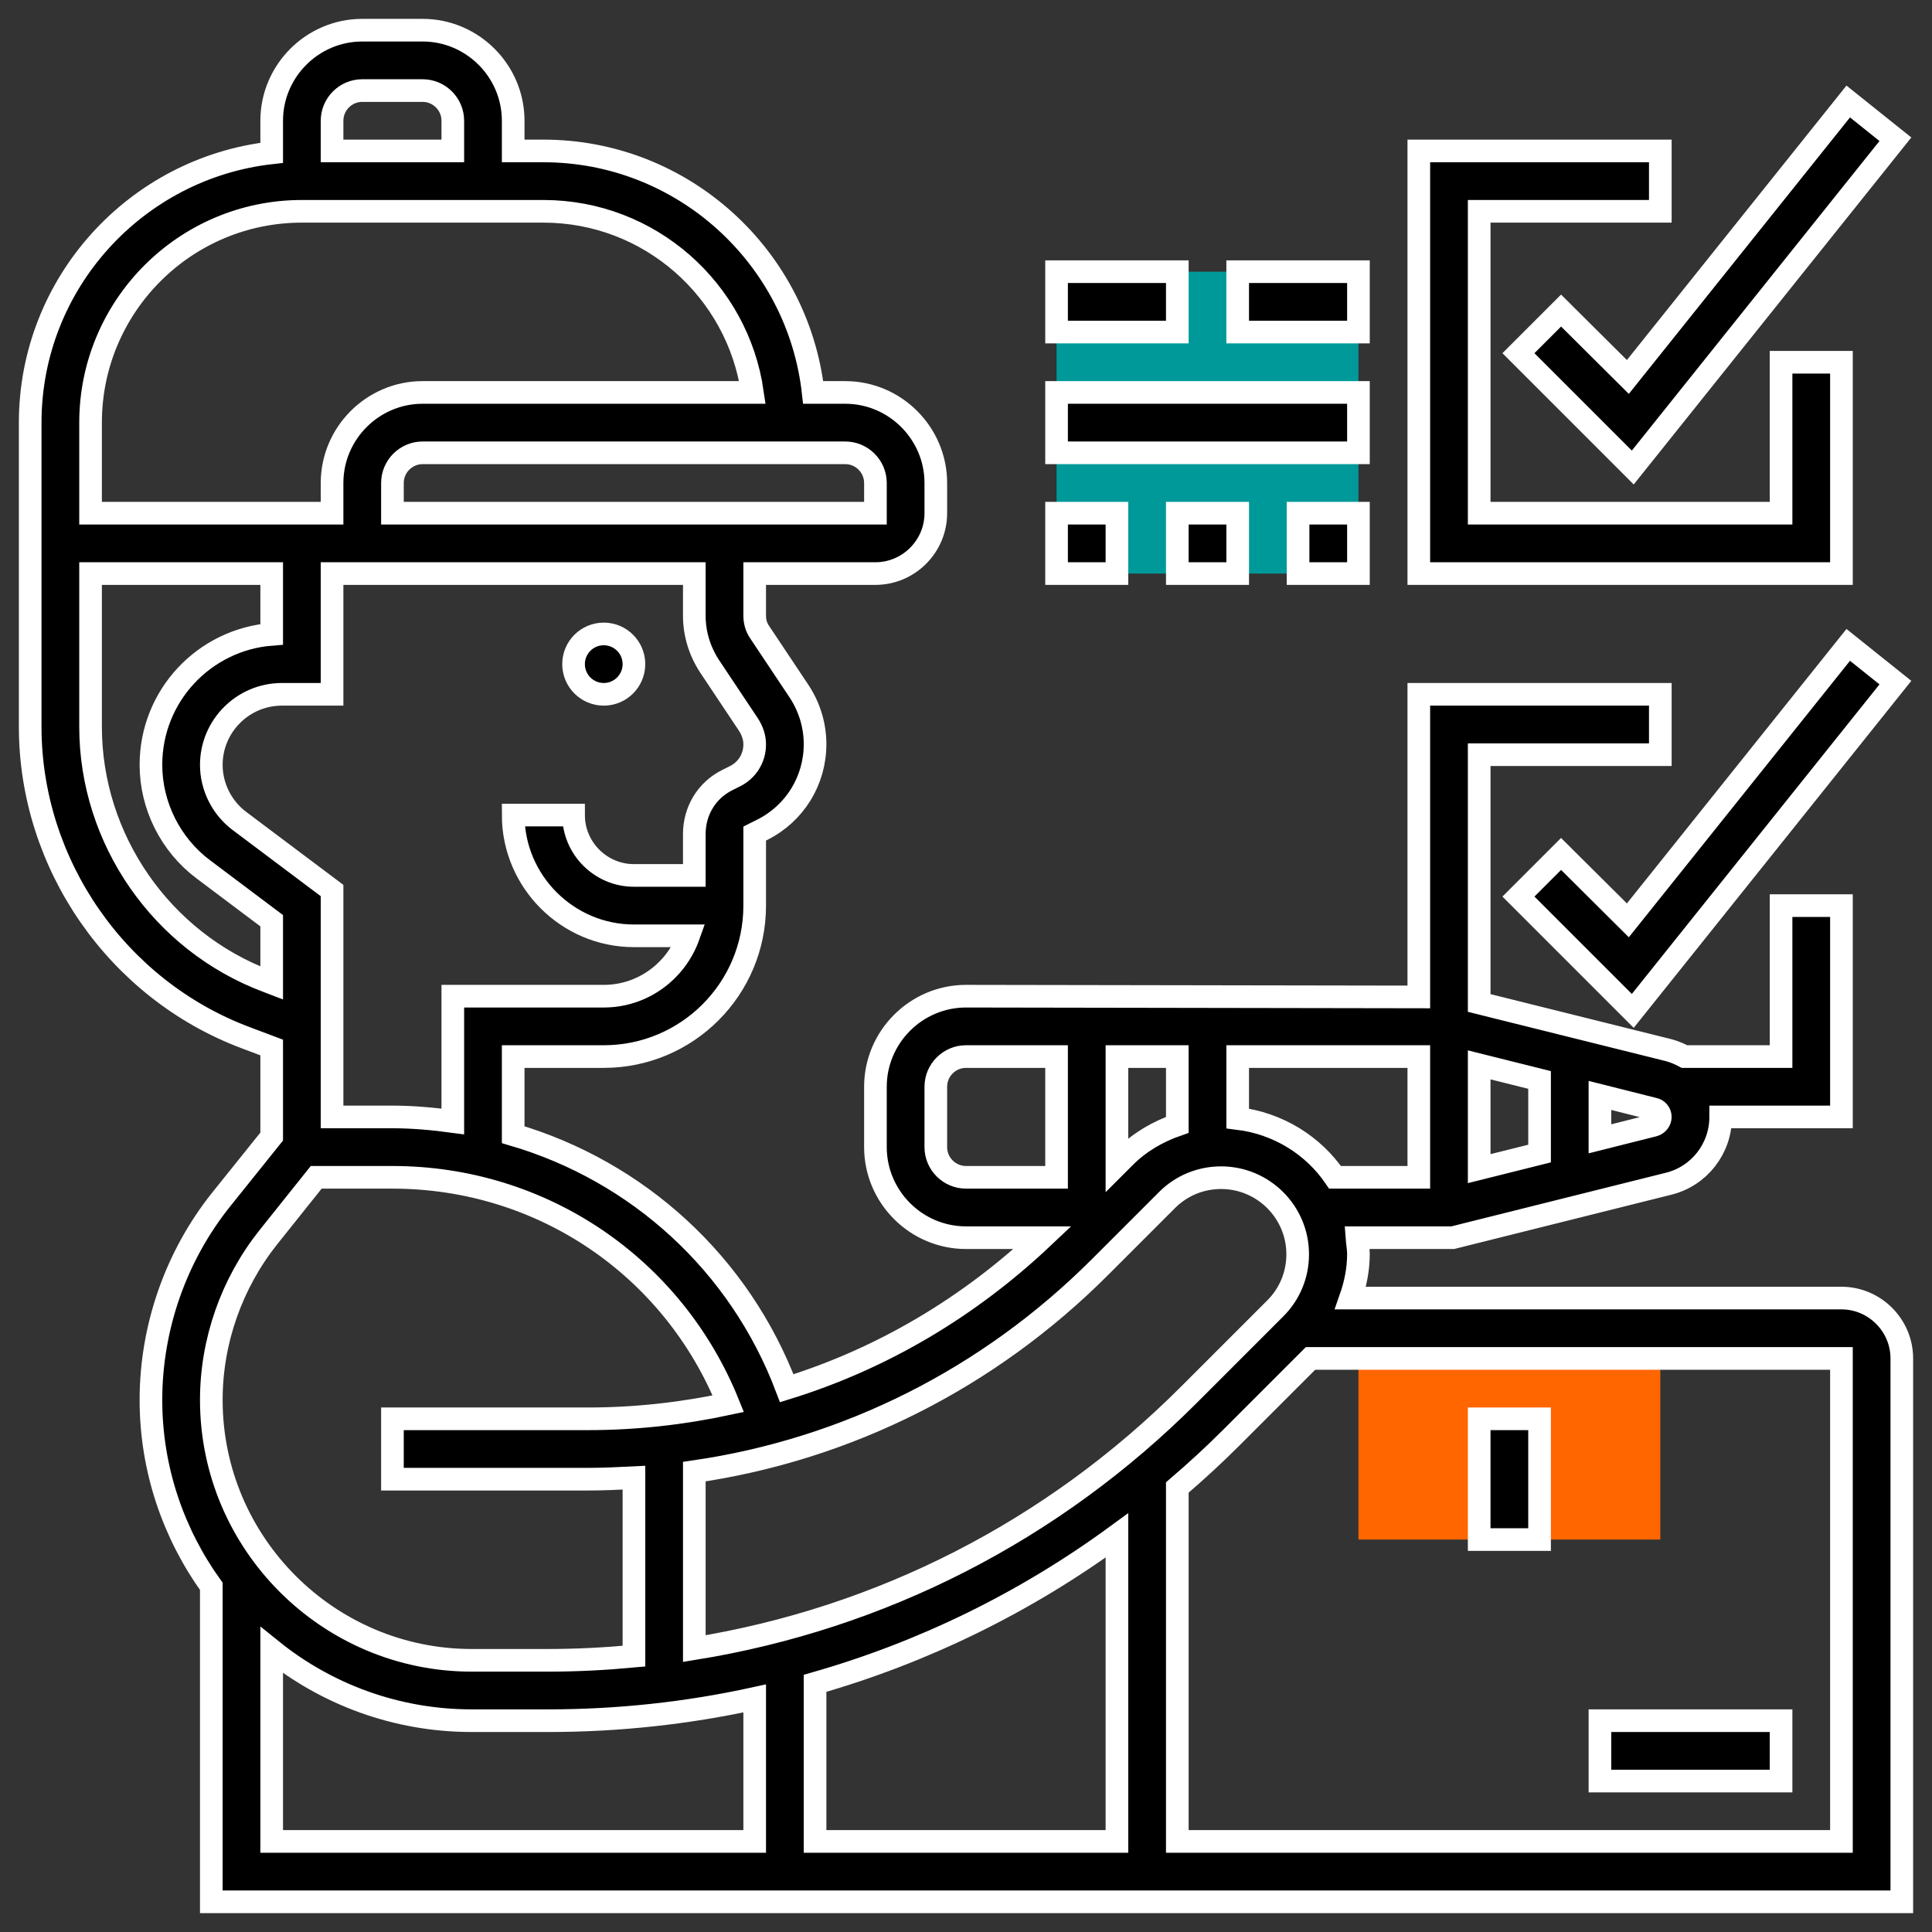 <?xml version="1.0" encoding="utf-8"?>
<!-- Generator: Adobe Illustrator 24.0.1, SVG Export Plug-In . SVG Version: 6.00 Build 0)  -->
<svg version="1.1" id="_x33_0" xmlns="http://www.w3.org/2000/svg" xmlns:xlink="http://www.w3.org/1999/xlink" x="0px" y="0px"
	 viewBox="0 0 512 512" style="enable-background:new 0 0 512 512;" xml:space="preserve">
<rect x="0" y="0" width="512" height="512" fill="#333333" stroke="none"/>
<style type="text/css">
	.st0{fill:#FF6600;}
	.st1{fill:#009999;}
	.st2{stroke:#FFFFFF;stroke-width:6;stroke-miterlimit:10;}
</style>
<g>
	<g>
		<g>
			<path class="st0" d="M440,408h-80v-56h80V408z"/>
		</g>
	</g>
	<g>
		<g>
			<path class="st1" d="M360,152h-80V72h80V152z"/>
		</g>
	</g>
	<g>
		<circle class="st2" cx="160" cy="176" r="8"/>
		<path class="st2" d="M488,344H357.9c1.3-3.7,2.1-7.6,2.1-11.7c0-1.5-0.3-2.9-0.4-4.3H385l57.2-14.3c8.1-2,13.8-9.3,13.8-17.7h32
			v-56h-16v40h-25.6c-1.3-0.7-2.7-1.3-4.2-1.7L392,265.8V200h48v-16h-64v80.2L256,264c-13.2,0-24,10.8-24,24v16
			c0,13.2,10.8,24,24,24h20.3c-19.6,18.5-42.6,32.1-67.8,39.9C196,334.8,169,310.4,136,300.7V280h24c22.1,0,40-17.9,40-40v-19.1l2-1
			c8.6-4.3,14-13,14-22.7c0-5-1.5-9.9-4.3-14.1l-10.4-15.6c-0.9-1.3-1.3-2.8-1.3-4.4V152h32c8.8,0,16-7.2,16-16v-8
			c0-13.2-10.8-24-24-24h-8.5c-4-35.9-34.5-64-71.5-64h-8v-8c0-13.2-10.8-24-24-24H96C82.8,8,72,18.8,72,32v8.5
			C36.1,44.5,8,75,8,112v80.6C8,229,31,262.2,65.1,275l6.9,2.6v23.6l-13.4,16.7c-12,15-18.6,33.9-18.6,53.1c0,18.4,6,35.5,16,49.4
			V504h448V360C504,351.2,496.8,344,488,344L488,344z M296,406.9V488h-80v-41.9C244.7,437.9,271.7,424.7,296,406.9z M184,436.9V390
			c40.6-5.9,78-24.7,107.5-54.2l17.8-17.8c3.8-3.8,8.9-5.9,14.3-5.9c11.2,0,20.3,9.1,20.3,20.3c0,5.4-2.1,10.5-5.9,14.3l-23,23
			C278.9,405.8,233.4,428.9,184,436.9L184,436.9z M312,298.1c-5.2,1.8-10,4.6-13.9,8.5l-2.1,2.1V280h16V298.1z M440,296
			c0,1-0.7,1.9-1.7,2.2l-14.3,3.6v-11.5l14.3,3.6C439.3,294.1,440,295,440,296L440,296z M408,286.2v19.5l-16,4v-27.5L408,286.2z
			 M376,312h-22.2c-5.8-8.5-15.1-14.3-25.8-15.6V280h48V312z M248,304v-16c0-4.4,3.6-8,8-8h24v32h-24C251.6,312,248,308.4,248,304z
			 M188,176.5l10.4,15.6c1,1.6,1.6,3.3,1.6,5.2c0,3.6-2,6.8-5.2,8.4l-2,1c-5.5,2.7-8.8,8.2-8.8,14.3v11h-16c-8.8,0-16-7.2-16-16h-16
			c0,17.6,14.4,32,32,32h14.5c-3.3,9.3-12.1,16-22.5,16h-40v33.2c-5.2-0.7-10.6-1.2-16-1.2H88v-60l-24.5-18.4
			c-4.7-3.5-7.5-9.1-7.5-14.9c0-10.3,8.4-18.7,18.7-18.7H88v-32h96v11.2C184,167.9,185.4,172.5,188,176.5L188,176.5z M232,128v8H104
			v-8c0-4.4,3.6-8,8-8h112C228.4,120,232,123.6,232,128z M96,24h16c4.4,0,8,3.6,8,8v8H88v-8C88,27.6,91.6,24,96,24z M80,56h64
			c28.2,0,51.5,20.9,55.4,48H112c-13.2,0-24,10.8-24,24v8H24v-24C24,81.1,49.1,56,80,56z M70.7,260C42.8,249.5,24,222.4,24,192.6
			V152h48v16.1c-17.9,1.4-32,16.3-32,34.6c0,10.8,5.2,21.2,13.9,27.7L72,244v16.5L70.7,260z M71.1,327.9L83.8,312H104
			c39.7,0,74.4,23.8,89,60c-12.1,2.6-24.5,4-37.2,4H104v16h51.8c4.1,0,8.2-0.2,12.2-0.4v47.3c-7.5,0.7-15.1,1.1-22.7,1.1H125
			c-38,0-69-31-69-69C56,355.4,61.4,340.1,71.1,327.9L71.1,327.9z M72,437.3C86.5,449,105,456,125,456h20.3c18.6,0,36.9-2,54.7-5.9
			V488H72V437.3z M488,488H312v-93.8c4.9-4.2,9.7-8.6,14.3-13.2l21-21H488V488z"/>
		<path class="st2" d="M392,376h16v32h-16V376z"/>
		<path class="st2" d="M424,456h48v16h-48V456z"/>
		<path class="st2" d="M413.7,226.3l-11.3,11.3l30.3,30.3l69.6-87l-12.5-10l-58.4,73L413.7,226.3z"/>
		<path class="st2" d="M413.7,82.3l-11.3,11.3l30.3,30.3l69.6-87l-12.5-10l-58.4,73L413.7,82.3z"/>
		<path class="st2" d="M488,96h-16v40h-80V56h48V40h-64v112h112V96z"/>
		<path class="st2" d="M280,104h80v16h-80V104z"/>
		<path class="st2" d="M280,72h32v16h-32V72z"/>
		<path class="st2" d="M328,72h32v16h-32V72z"/>
		<path class="st2" d="M280,136h16v16h-16V136z"/>
		<path class="st2" d="M312,136h16v16h-16V136z"/>
		<path class="st2" d="M344,136h16v16h-16V136z"/>
	</g>
</g>
</svg>
